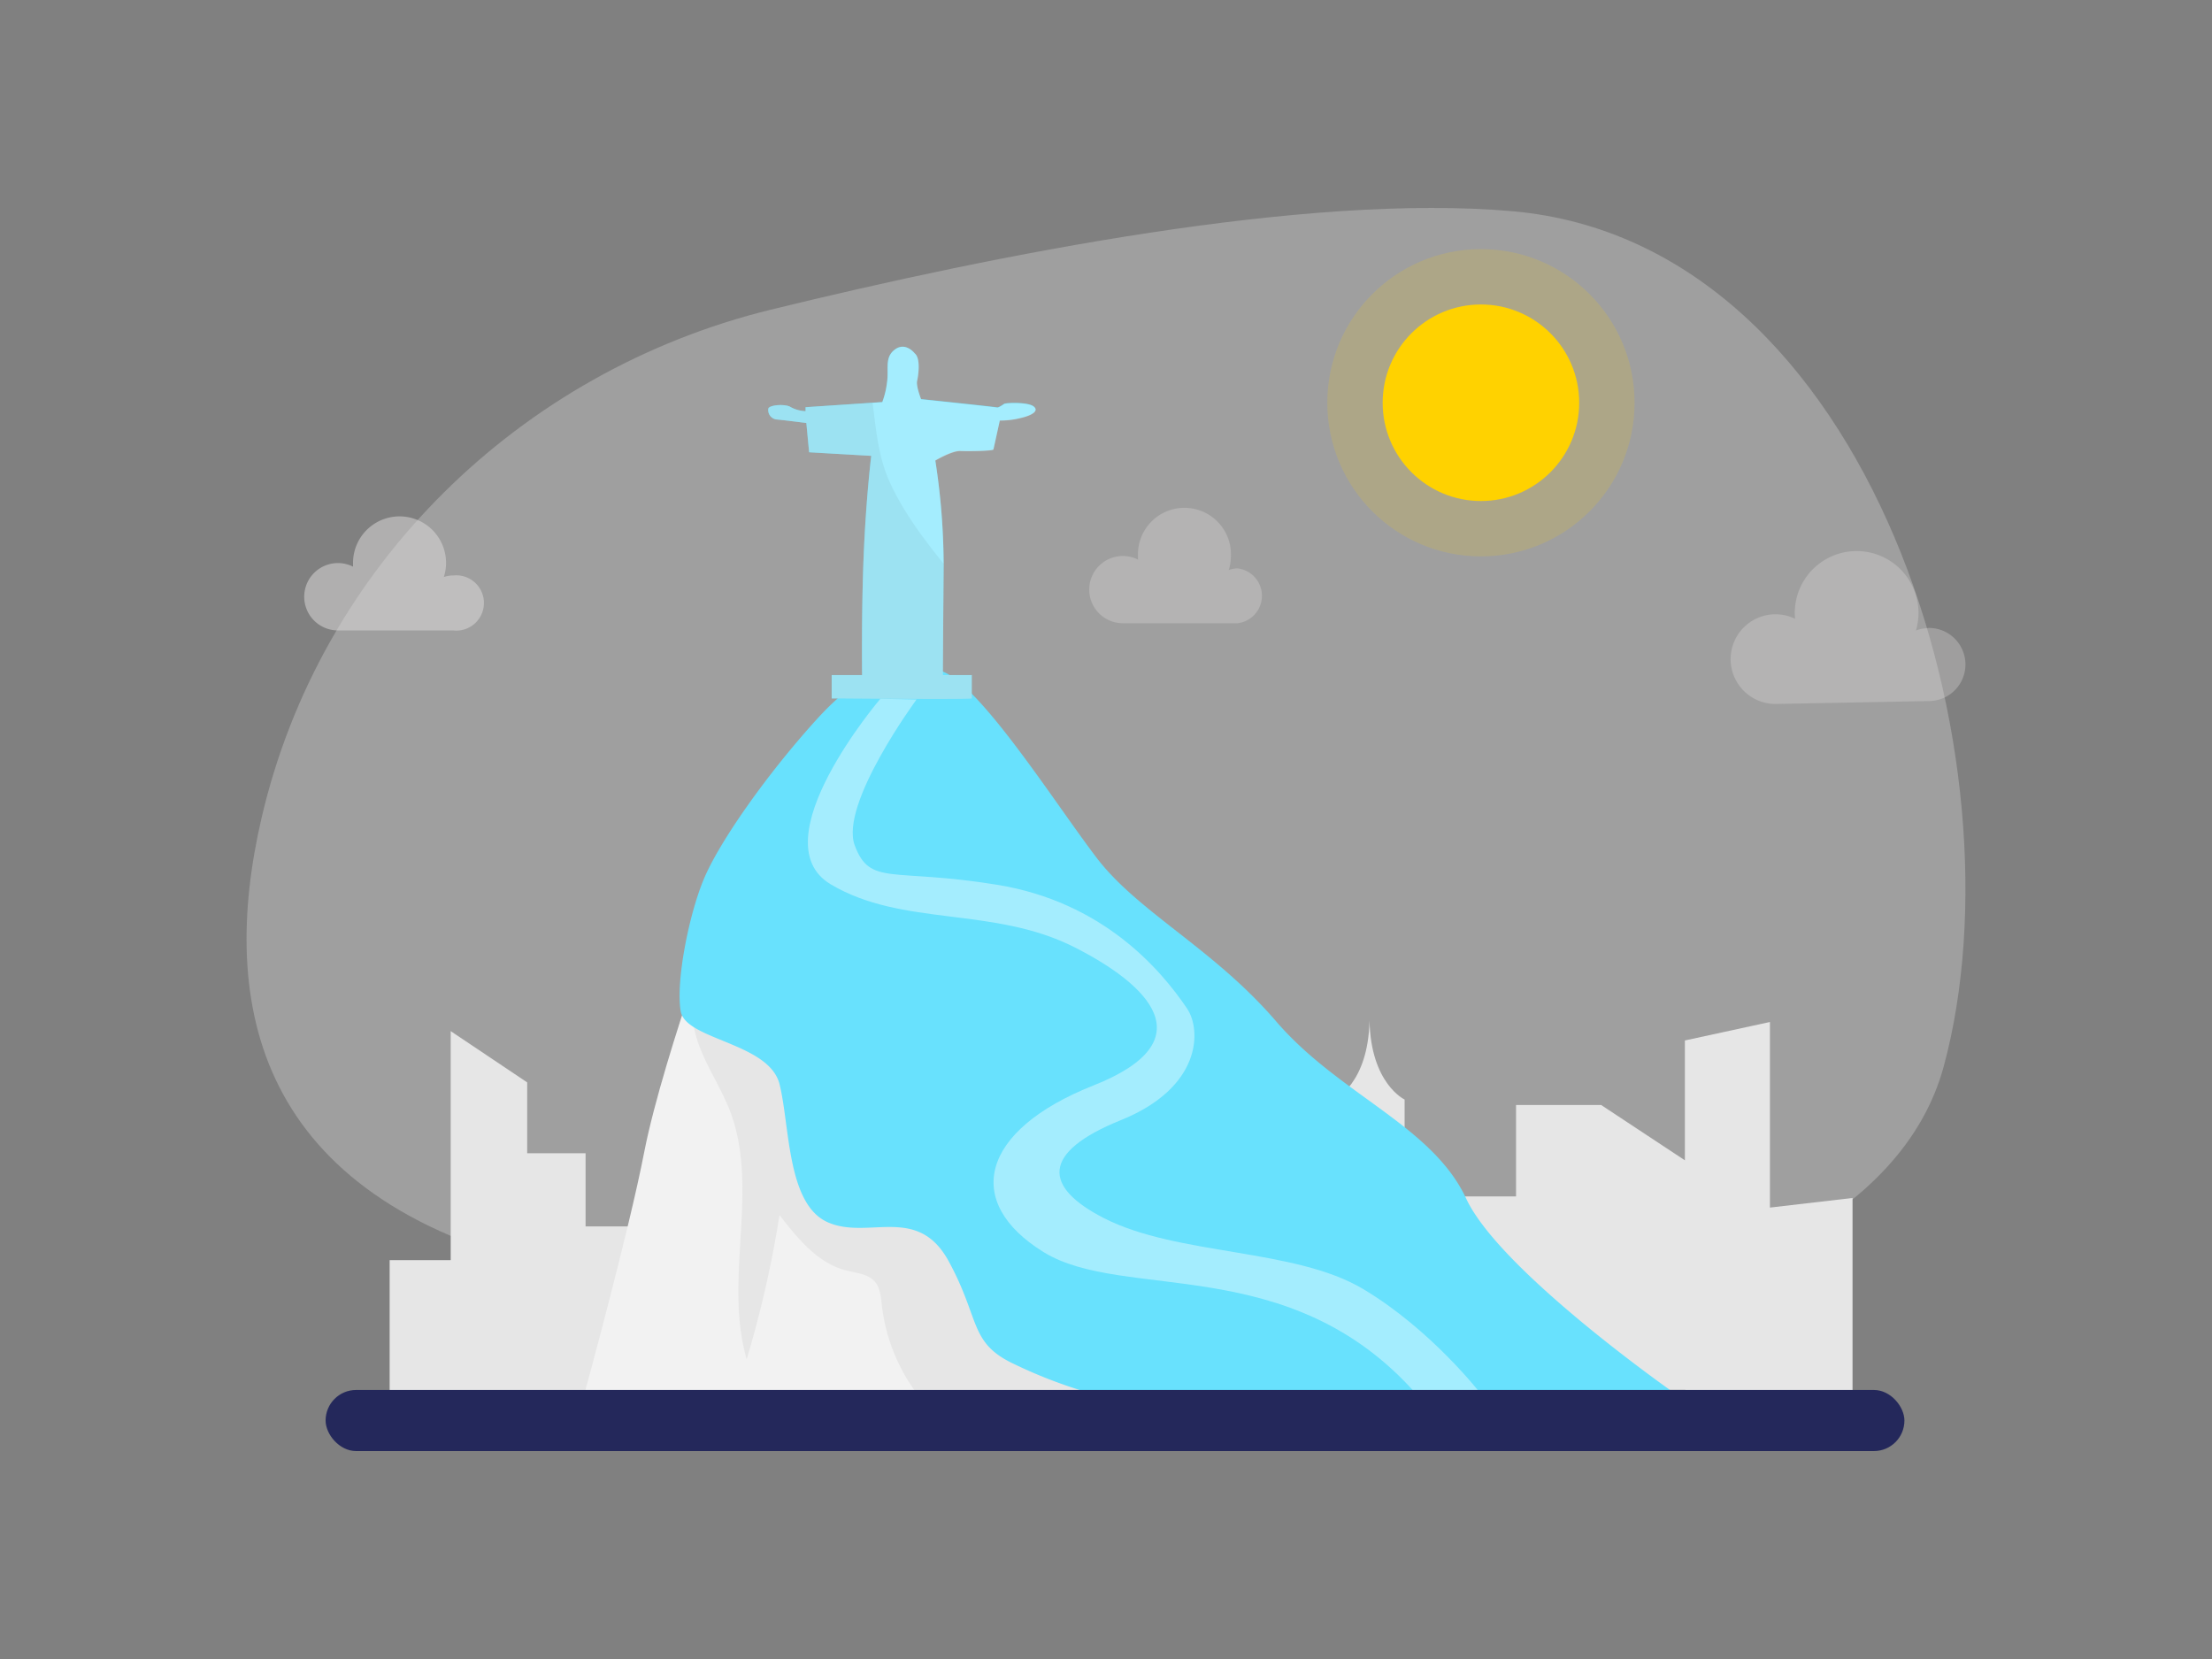 <svg id="Layer_1" data-name="Layer 1" xmlns="http://www.w3.org/2000/svg" viewBox="0 0 400 300"><rect x="0" y="0" width="400" height="300" fill="#808080" stroke="none"/><path d="M139.37,56c-45.53,11.18-81.52,46.49-92.07,91.9-7.86,33.79-1,68.63,51.86,81.3,114.21,27.39,237.57,18.35,252.35-36.43S338.86,44,273.56,38.2C236.37,34.89,180.55,45.92,139.37,56Z" fill="#e6e6e6" opacity="0.3"/><circle cx="267.8" cy="72.83" r="17.77" fill="#ffd200"/><circle cx="267.8" cy="72.83" r="27.78" fill="#ffd200" opacity="0.15"/><path d="M223.86,102.78a4.83,4.83,0,0,0-1.66.29,8.54,8.54,0,0,0,.39-2.54,8.41,8.41,0,1,0-16.81,0q0,.33,0,.66a6.08,6.08,0,1,0-2.75,11.51h20.8a5,5,0,0,0,0-9.92Z" fill="#dddbdb" opacity="0.33"/><path d="M81.92,104.06a5.08,5.08,0,0,0-1.66.29,8.41,8.41,0,1,0-16.42-2.54q0,.34,0,.66A6.09,6.09,0,1,0,61.12,114h20.8a5,5,0,1,0,0-9.93Z" fill="#dddbdb" opacity="0.52"/><path d="M348.68,113.58a6.48,6.48,0,0,0-2.21.43,11.19,11.19,0,1,0-21.92-3,8.87,8.87,0,0,0,.06.89,8.11,8.11,0,1,0-3.38,15.4l27.7-.53a6.61,6.61,0,0,0-.25-13.22Z" fill="#dddbdb" opacity="0.33"/><polygon points="95.33 208.54 95.33 195.73 81.5 186.46 81.5 227.87 70.46 227.87 70.46 251.63 81.5 251.63 81.5 252.03 92.25 252.03 95.33 252.03 105.89 252.03 105.89 208.54 95.33 208.54" fill="#e6e6e6"/><rect x="104.77" y="221.77" width="16.27" height="34.02" fill="#e6e6e6"/><path d="M198,222.12V188.57l-15.38,3.34v21.66l-15.14-10H152.08v16.53H136.89v19.58h-5V202.58s-6.13-2.83-6.35-14.31c-.22,11.48-6.35,14.31-6.35,14.31v52.51h63.47v.3H212.9v-35Z" fill="#e6e6e6"/><polygon points="209.77 208.54 209.77 195.73 195.95 186.46 195.95 227.87 184.9 227.87 184.9 251.63 195.95 251.63 195.95 252.03 206.69 252.03 209.77 252.03 220.33 252.03 220.33 208.54 209.77 208.54" fill="#e6e6e6"/><rect x="222.97" y="218.01" width="16.27" height="34.02" fill="#e6e6e6"/><path d="M320.06,218.37V184.81l-15.38,3.34v21.67l-15.14-10H274.15v16.53H259V236h-5V198.83s-6.12-2.83-6.35-14.31c-.22,11.48-6.35,14.31-6.35,14.31v52.51h63.47v.29H335v-35Z" fill="#e6e6e6"/><path d="M220.44,252H105.69s8-29.15,10.82-43.74c1.76-9,6-22.38,9-31.23,1.84-5.45,3.2-9.2,3.2-9.2Z" fill="#f2f2f2"/><path d="M220.44,252H165.8a33,33,0,0,1-6.33-15.93c-.17-1.5-.27-3.13-1.25-4.28-1.25-1.45-3.4-1.59-5.26-2.07-5.12-1.32-8.73-5.78-12-10a199.4,199.4,0,0,1-5.93,26.07c-4.23-14.48,2.36-30.74-3-44.82-1.48-3.9-3.82-7.41-5.36-11.27s-2.26-8.37-.43-12.11l-.73-.59c1.84-5.45,3.2-9.2,3.2-9.2Z" fill="#e6e6e6"/><path d="M302.9,252s-31.66-22.11-37.78-35.28-23-18.81-34.33-32S205.87,165,198.34,155.16s-21.16-31.51-28.21-33.86-13.64-.94-22.58,8.93-17.4,21.93-20.22,28.6-5.17,18.9-4.23,24.07,16,5.65,17.87,13.17,1.33,21.63,8.66,24.93,16.26-3.3,21.91,7.05,3.76,14.58,11.28,18.34A87.24,87.24,0,0,0,197.4,252Z" fill="#68e1fd"/><path d="M165.41,63.9s-1.64-2.15-3.58-.71-1.07,3.5-1.43,5.93a14.83,14.83,0,0,1-.86,3.58l-13.88.93v.72a6.05,6.05,0,0,1-2.64-.72c-.94-.64-3.8-.43-4.08.22a1.71,1.71,0,0,0,1.43,2c1,.07,5.44.64,5.44.64l.5,5.3,11.23.64s-.93,7.59-1.36,17.89-.29,21.75-.29,21.75h-5.5v4.23s25.33.21,25.33,0v-4.23h-5.23s.07-10.23.15-19.82a124.86,124.86,0,0,0-1.51-19s3-1.79,4.51-1.72,5.94,0,6-.28,1.15-5.22,1.15-5.22a15.3,15.3,0,0,0,3.65-.43c2.28-.51,3.5-1.36,2.43-2.15s-5-.64-5.3-.43-1.07.72-1.28.64-13.74-1.5-13.74-1.5-.93-2.36-.72-3.29S166.53,64.82,165.41,63.9Z" fill="#68e1fd"/><path d="M184.44,75.64a14.79,14.79,0,0,1-3.64.42s-1.08,4.94-1.15,5.23-4.51.35-6,.29-4.51,1.72-4.51,1.72a124.56,124.56,0,0,1,1.5,18.63v.33c-.07,9.58-.14,19.82-.14,19.82h5.23v4.21c0,.22-25.33,0-25.33,0v-4.21h5.5s-.14-11.45.29-21.75,1.36-17.89,1.36-17.89l-11.23-.66-.51-5.29s-4.43-.57-5.44-.64a1.72,1.72,0,0,1-1.42-2c.29-.64,3.14-.85,4.07-.21a6.3,6.3,0,0,0,2.66.72v-.72l12.12-.8,1.75-.12a15.69,15.69,0,0,0,.86-3.59c.36-2.42-.5-4.5,1.44-5.93s3.57.71,3.57.71c1.12.92.64,4.07.43,5s.72,3.29.72,3.29,13.52,1.43,13.73,1.5,1-.43,1.29-.64,4.23-.35,5.3.43S186.73,75.13,184.44,75.64Z" fill="#fff" opacity="0.4"/><path d="M159.2,126.36s-22,25.78-9,33.54,29.4,3.94,44.1,11.39c13.28,6.73,23.91,16.88,3.42,25s-23.61,21.12-9,30.13,44.52-.21,67.39,25.67h11.7s-8.9-11.59-21.32-19-33.58-6-46.9-12.83c-10.83-5.56-11.49-11.81,3.11-17.71s14.59-16.28,11.95-20.19c-4.84-7.16-15.25-19.25-34.32-22.36s-23,.31-25.77-7.14,11.18-26.37,11.18-26.37Z" fill="#fff" opacity="0.4"/><path d="M175.72,122.08v4.21c0,.22-25.33,0-25.33,0v-4.21h5.5s-.14-11.45.29-21.75,1.36-17.89,1.36-17.89l-11.23-.66-.51-5.29s-4.43-.57-5.44-.64a1.72,1.72,0,0,1-1.42-2c.29-.64,3.14-.85,4.07-.21a6.3,6.3,0,0,0,2.66.72v-.72l12.12-.8c.64,4.87,1,9.69,3.11,14.36,2.46,5.37,6,10.1,9.73,14.74v.33c-.07,9.58-.14,19.82-.14,19.82Z" opacity="0.05"/><rect x="58.88" y="251.35" width="285.5" height="11.05" rx="5.52" fill="#24285b"/></svg>
